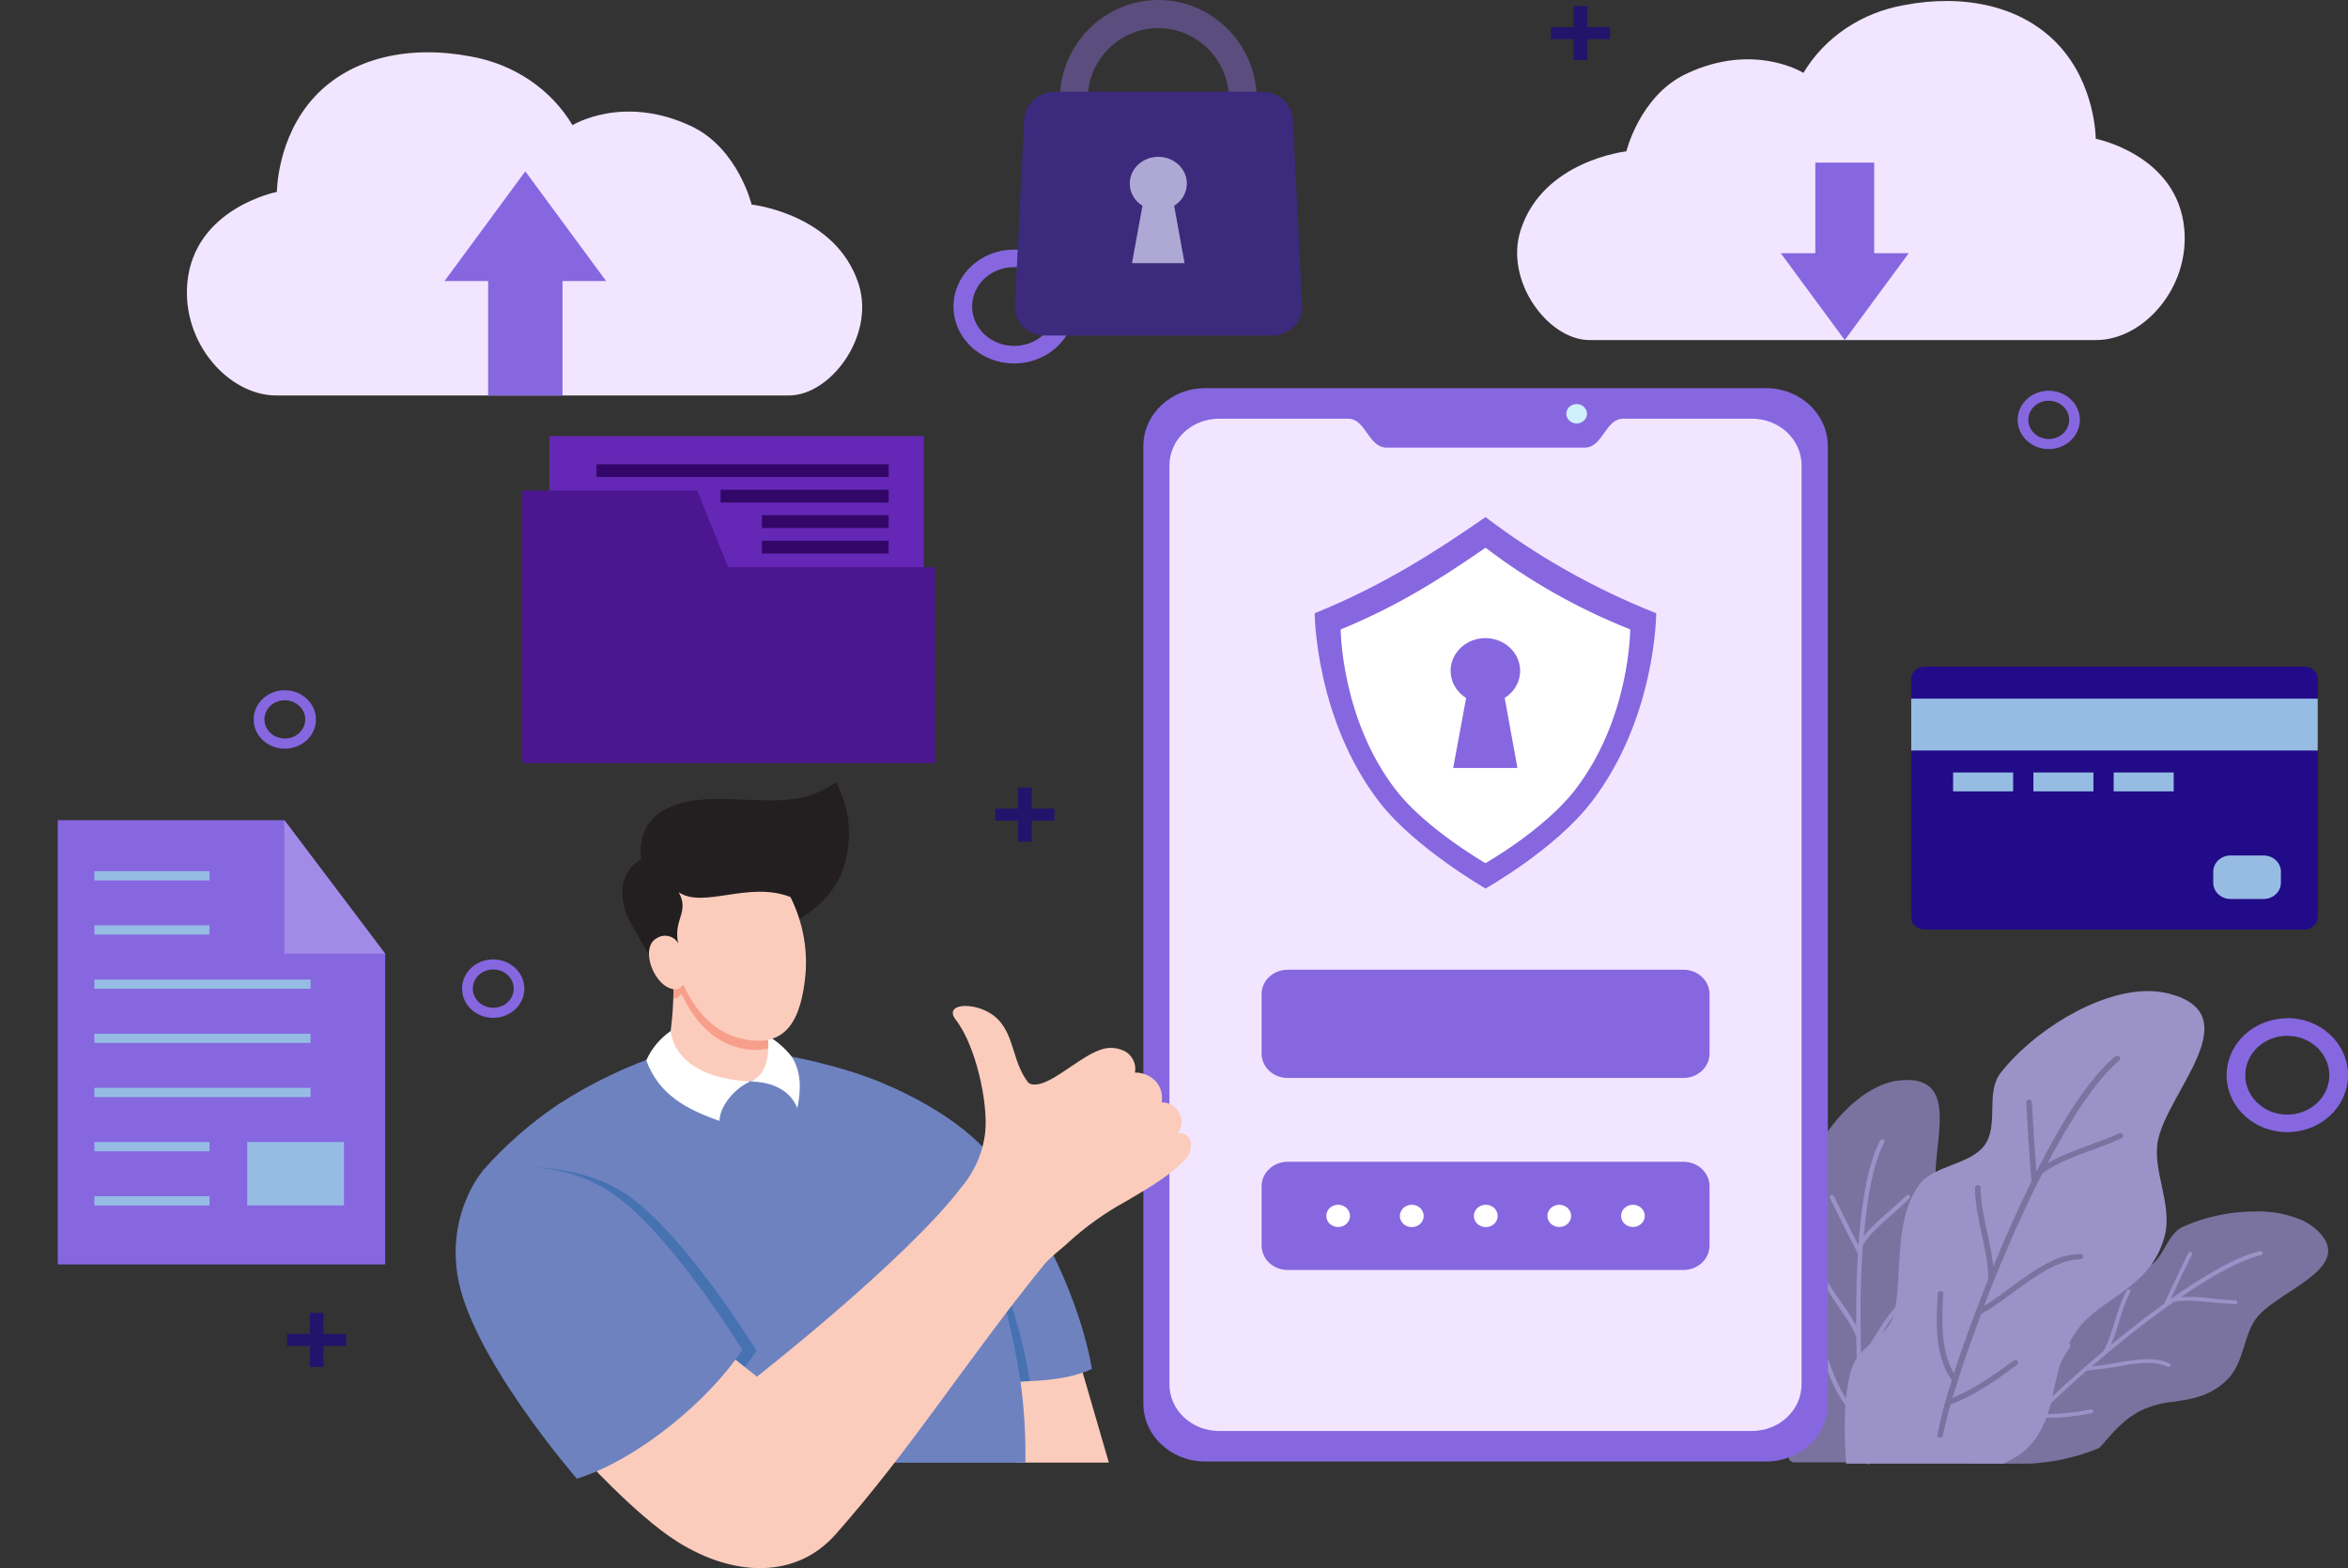 <svg width="476" height="318" viewBox="0 0 476 318" fill="none" xmlns="http://www.w3.org/2000/svg">
<rect x="0" y="0" width="476" height="318" fill="#333333" stroke="none"/>
<g clip-path="url(#clip0_266_8295)">
<path d="M457.638 245.655C452.432 245.613 447.283 246.669 442.57 248.744C439.187 250.31 438.758 255.229 435.453 256.88C432.149 258.53 427.558 256.16 424.288 257.938C418.457 261.038 416.02 268.327 412.152 272.644C410.11 274.929 405.904 274.548 403.479 276.484C399.463 279.658 395.324 289.18 395.324 289.18L400.276 296.808H409.975C411.103 296.808 412.141 296.808 413.212 296.671C414.283 296.533 415.366 296.449 416.426 296.269C417.487 296.089 418.547 295.867 419.596 295.602C420.645 295.338 421.693 295.041 422.731 294.692C423.769 294.343 424.626 294.015 425.562 293.634C427.919 291.127 429.78 288.281 433.987 286.038C436.109 285.061 438.401 284.452 440.754 284.239C444.533 283.679 448.469 283.065 451.852 279.415C455.067 275.934 454.83 270.158 457.841 266.793C462.725 261.345 477.928 256.763 469.481 249.231C468.601 248.47 467.6 247.842 466.514 247.368C463.721 246.208 460.694 245.623 457.638 245.655V245.655Z" fill="#7A73A0"/>
<path d="M458.384 253.78C458.472 253.8 458.551 253.847 458.607 253.914C458.664 253.982 458.695 254.065 458.695 254.15C458.695 254.236 458.664 254.319 458.607 254.386C458.551 254.453 458.472 254.5 458.384 254.52C454.21 255.494 448.346 258.752 442.109 263.048C445.673 262.762 449.688 263.619 453.252 263.693C453.347 263.714 453.431 263.766 453.488 263.84C453.546 263.914 453.573 264.005 453.564 264.096C453.556 264.187 453.513 264.273 453.443 264.337C453.374 264.401 453.282 264.439 453.184 264.444C448.966 264.349 444.308 263.291 440.699 263.989C437.529 266.211 434.304 268.666 431.168 271.163C428.698 273.141 426.296 275.151 424.029 277.109C426.138 276.929 428.744 276.357 431.326 275.987C432.816 275.741 434.325 275.621 435.838 275.627C437.211 275.627 438.566 275.924 439.796 276.495C439.845 276.517 439.889 276.549 439.924 276.587C439.959 276.626 439.986 276.671 440.001 276.72C440.017 276.768 440.022 276.819 440.016 276.87C440.01 276.92 439.993 276.969 439.966 277.013C439.94 277.057 439.905 277.096 439.863 277.127C439.821 277.158 439.773 277.181 439.722 277.195C439.671 277.209 439.617 277.213 439.564 277.207C439.511 277.201 439.46 277.186 439.413 277.161C437.394 276.103 434.473 276.283 431.439 276.728C428.671 277.271 425.874 277.67 423.059 277.923C420.217 280.409 417.623 282.79 415.435 284.885C414.773 285.534 414.153 286.147 413.574 286.726C417.042 286.82 420.509 286.508 423.894 285.795H424.018C424.112 285.81 424.198 285.856 424.26 285.924C424.322 285.993 424.356 286.08 424.356 286.17C424.356 286.26 424.322 286.347 424.26 286.416C424.198 286.485 424.112 286.531 424.018 286.546C420.361 287.345 416.6 287.644 412.852 287.435C411.487 288.821 410.405 290.005 409.694 290.884C409.625 290.95 409.533 290.99 409.434 290.997C409.336 291.004 409.238 290.977 409.16 290.921C409.081 290.865 409.026 290.785 409.006 290.694C408.986 290.603 409.002 290.509 409.051 290.429C410.811 288.342 412.693 286.35 414.69 284.462C414.217 280.325 416.878 275.998 418.976 272.718C418.999 272.668 419.034 272.623 419.077 272.587C419.12 272.551 419.17 272.523 419.226 272.507C419.281 272.49 419.339 272.485 419.397 272.492C419.454 272.498 419.51 272.516 419.559 272.544C419.609 272.572 419.651 272.61 419.684 272.655C419.717 272.7 419.739 272.751 419.749 272.804C419.759 272.858 419.756 272.913 419.742 272.965C419.727 273.018 419.701 273.067 419.664 273.109C417.691 276.209 415.345 280.134 415.446 283.742C417.499 281.795 419.867 279.627 422.45 277.394C422.473 277.344 422.507 277.3 422.55 277.263C422.593 277.227 422.643 277.199 422.698 277.183C423.894 276.125 425.134 275.067 426.398 274.009C428.473 270.369 429.093 265.28 431.146 261.694C431.182 261.626 431.239 261.571 431.31 261.535C431.38 261.499 431.461 261.484 431.541 261.493C431.607 261.499 431.671 261.521 431.726 261.556C431.782 261.591 431.827 261.638 431.859 261.694C431.89 261.749 431.906 261.811 431.906 261.874C431.905 261.937 431.888 261.998 431.856 262.053C430.187 264.963 429.499 269.174 427.931 272.739C428.811 272.009 429.702 271.279 430.616 270.549C433.289 268.433 436.018 266.317 438.736 264.37C440.27 261.017 442.12 257.239 443.631 254.066C443.664 253.987 443.724 253.922 443.803 253.882C443.881 253.841 443.972 253.828 444.06 253.843C444.122 253.852 444.182 253.875 444.233 253.91C444.285 253.944 444.327 253.989 444.356 254.042C444.386 254.094 444.402 254.152 444.403 254.211C444.405 254.271 444.391 254.329 444.364 254.383C442.988 257.165 441.443 260.403 440.045 263.429C446.812 258.636 453.353 254.848 458.09 253.738L458.384 253.78Z" fill="#9B92C7"/>
<path d="M386.832 219.004C386.313 218.995 385.793 219.016 385.276 219.067C376.253 219.903 367.648 231.34 365.313 239.973C364.287 243.75 368.358 247.686 367.444 251.484C366.531 255.282 361.061 257.208 360.249 261.006C358.805 267.862 363.565 275.067 364.636 281.235C365.211 284.515 361.805 287.583 361.794 290.873C361.867 292.672 362.209 294.453 362.809 296.163L363.508 296.544H390.577C392.052 295.033 393.001 293.136 393.295 291.106C394.265 285.118 391.039 280.907 392.494 273.734C393.791 267.534 400.885 263.513 399.532 254.817C398.754 249.76 393.396 245.76 392.562 240.947C391.434 234.482 396.013 222.876 390.306 219.787C389.24 219.249 388.043 218.979 386.832 219.004V219.004Z" fill="#7A73A0"/>
<path d="M381.294 231.149C381.374 231.088 381.474 231.055 381.577 231.054C381.681 231.054 381.781 231.087 381.861 231.147C381.942 231.208 381.998 231.293 382.02 231.388C382.042 231.482 382.028 231.581 381.982 231.668C379.828 235.667 378.519 242.681 377.831 250.712C380.143 247.696 383.831 245.136 386.482 242.385C386.567 242.312 386.679 242.271 386.795 242.273C386.911 242.275 387.022 242.318 387.104 242.394C387.187 242.47 387.235 242.573 387.239 242.682C387.243 242.791 387.202 242.897 387.125 242.978C383.978 246.236 379.636 249.135 377.651 252.5C377.346 256.605 377.2 260.964 377.177 265.196C377.177 268.581 377.177 271.945 377.324 275.151C378.688 273.342 380.076 270.919 381.61 268.571C382.471 267.211 383.464 265.929 384.576 264.741C385.562 263.646 386.805 262.78 388.208 262.212C388.263 262.192 388.322 262.182 388.382 262.183C388.442 262.184 388.5 262.196 388.555 262.219C388.609 262.242 388.659 262.274 388.7 262.315C388.741 262.355 388.773 262.403 388.794 262.455C388.835 262.561 388.831 262.677 388.783 262.779C388.734 262.882 388.645 262.963 388.535 263.005C386.166 263.852 384.159 266.264 382.365 268.983C380.84 271.555 379.168 274.049 377.358 276.453C377.527 280.494 377.775 284.271 378.068 287.509C378.063 287.533 378.063 287.558 378.068 287.583C378.158 288.567 378.249 289.498 378.35 290.386C380.96 287.723 383.196 284.758 385.004 281.563L385.095 281.467C385.168 281.382 385.274 281.327 385.391 281.315C385.507 281.303 385.624 281.335 385.715 281.404C385.806 281.473 385.865 281.573 385.877 281.682C385.89 281.791 385.856 281.9 385.783 281.986C383.764 285.16 381.576 288.736 378.474 291.444C378.734 293.56 379.004 295.232 379.286 296.427C379.303 296.534 379.277 296.642 379.212 296.731C379.147 296.819 379.048 296.881 378.936 296.904C378.824 296.927 378.707 296.909 378.609 296.854C378.51 296.799 378.438 296.711 378.406 296.607C377.813 293.698 377.402 290.759 377.177 287.805C373.117 285.181 371.188 279.965 369.745 275.913C369.716 275.833 369.714 275.747 369.738 275.666C369.762 275.585 369.812 275.513 369.88 275.458C369.936 275.413 370.004 275.381 370.076 275.366C370.148 275.352 370.224 275.354 370.295 275.372C370.366 275.391 370.432 275.426 370.485 275.474C370.539 275.523 370.579 275.582 370.602 275.648C371.955 279.457 373.76 284.112 377.076 286.683C376.816 283.657 376.591 280.219 376.444 276.548C376.419 276.493 376.406 276.433 376.406 276.373C376.406 276.313 376.419 276.254 376.444 276.199C376.376 274.495 376.331 272.76 376.297 270.983C374.549 266.751 370.433 262.519 368.707 258.287C368.677 258.234 368.66 258.176 368.655 258.117C368.651 258.057 368.66 257.997 368.682 257.942C368.705 257.886 368.739 257.835 368.784 257.792C368.828 257.75 368.882 257.716 368.941 257.695C369 257.673 369.063 257.663 369.127 257.666C369.19 257.669 369.253 257.684 369.309 257.711C369.366 257.738 369.416 257.776 369.456 257.822C369.496 257.869 369.525 257.922 369.542 257.98C370.951 261.408 374.222 265.016 376.309 268.835C376.309 267.608 376.309 266.37 376.309 265.132C376.309 261.471 376.444 257.8 376.658 254.245C374.752 250.606 372.677 246.448 370.963 242.914C370.924 242.829 370.914 242.735 370.934 242.644C370.954 242.553 371.004 242.47 371.075 242.406C371.129 242.363 371.194 242.332 371.263 242.316C371.332 242.3 371.405 242.3 371.474 242.316C371.543 242.331 371.608 242.362 371.662 242.405C371.716 242.449 371.759 242.503 371.786 242.565C373.286 245.665 375.068 249.23 376.76 252.521C377.38 243.697 378.722 235.815 381.181 231.255C381.212 231.205 381.25 231.159 381.294 231.118V231.149Z" fill="#9B92C7"/>
<path d="M435.497 200.976C424.85 200.976 411.812 209.493 405.564 217.586C402.44 221.628 405.316 228.166 402.304 232.25C399.293 236.334 391.815 236.239 388.928 240.439C383.751 247.961 385.793 258.657 383.966 266.486C382.984 270.644 377.413 272.76 375.71 276.707C373.33 282.261 374.018 293.518 374.266 296.808H406.117C408.429 295.602 410.876 294.64 413.143 290.99C417.316 284.282 415.523 277.818 420.937 269.936C425.617 263.122 436.095 261.472 438.87 250.511C440.482 244.163 436.106 237 437.55 230.896C439.873 221.004 455.844 205.821 439.885 201.536C438.457 201.161 436.98 200.972 435.497 200.976V200.976Z" fill="#9B92C7"/>
<path d="M429.049 214.158C429.176 214.11 429.318 214.107 429.448 214.149C429.579 214.191 429.689 214.275 429.758 214.386C429.828 214.498 429.852 214.629 429.828 214.756C429.803 214.883 429.731 214.997 429.624 215.079C425.034 218.887 419.936 226.664 415.086 235.9C419.372 233.34 425.045 231.932 429.59 229.827H429.646C429.716 229.799 429.791 229.785 429.866 229.784C429.942 229.783 430.017 229.797 430.087 229.823C430.158 229.85 430.221 229.889 430.275 229.938C430.329 229.988 430.372 230.047 430.402 230.113C430.432 230.178 430.447 230.248 430.448 230.319C430.449 230.39 430.435 230.46 430.406 230.526C430.378 230.592 430.336 230.652 430.283 230.703C430.23 230.753 430.167 230.794 430.098 230.822C424.718 233.308 418.086 234.842 414.026 237.963C411.59 242.735 409.232 247.813 407.044 252.912C405.319 256.933 403.661 260.953 402.217 264.836C404.755 263.291 407.642 260.964 410.642 258.89C412.354 257.656 414.181 256.568 416.101 255.642C417.843 254.785 419.773 254.318 421.74 254.277C421.894 254.28 422.04 254.339 422.148 254.442C422.255 254.545 422.315 254.683 422.315 254.827C422.315 254.899 422.3 254.97 422.271 255.036C422.241 255.102 422.198 255.162 422.143 255.213C422.088 255.263 422.024 255.302 421.952 255.329C421.881 255.355 421.805 255.368 421.729 255.367C418.469 255.367 414.872 257.324 411.353 259.758C407.834 262.191 404.642 264.868 401.642 266.444C399.792 271.332 398.191 275.966 396.905 279.933C396.911 279.961 396.911 279.99 396.905 280.018C396.521 281.235 396.16 282.399 395.777 283.488C400.288 281.669 404.36 278.696 408.183 275.924C408.232 275.893 408.285 275.868 408.341 275.85C408.47 275.806 408.611 275.806 408.739 275.851C408.867 275.896 408.974 275.982 409.041 276.094C409.107 276.206 409.129 276.337 409.102 276.463C409.075 276.589 409.001 276.701 408.894 276.781C404.879 279.711 400.491 282.949 395.427 284.8C394.683 287.403 394.153 289.561 393.871 291.148C393.832 291.276 393.745 291.387 393.625 291.458C393.505 291.529 393.361 291.557 393.221 291.534C393.081 291.512 392.954 291.442 392.866 291.337C392.778 291.233 392.734 291.101 392.743 290.968C393.5 287.224 394.479 283.522 395.675 279.881C392.157 274.95 392.495 267.872 392.822 262.413C392.81 262.334 392.817 262.254 392.842 262.178C392.867 262.102 392.909 262.032 392.966 261.973C393.024 261.914 393.094 261.868 393.172 261.838C393.251 261.808 393.335 261.794 393.42 261.798C393.505 261.802 393.588 261.823 393.662 261.861C393.737 261.898 393.802 261.951 393.853 262.015C393.904 262.079 393.939 262.152 393.955 262.23C393.972 262.308 393.97 262.389 393.95 262.466C393.634 267.608 393.42 274.009 396.104 278.495C397.311 274.77 398.788 270.581 400.458 266.137C400.45 266.059 400.461 265.981 400.49 265.907C400.52 265.834 400.566 265.768 400.627 265.714C401.394 263.662 402.217 261.567 403.074 259.44C403.142 253.579 400.334 246.744 400.401 240.968C400.384 240.889 400.386 240.809 400.407 240.731C400.427 240.654 400.466 240.581 400.52 240.519C400.574 240.458 400.642 240.408 400.719 240.374C400.796 240.339 400.88 240.322 400.965 240.322C401.05 240.322 401.134 240.339 401.211 240.374C401.288 240.408 401.356 240.458 401.41 240.519C401.464 240.581 401.503 240.654 401.523 240.731C401.544 240.809 401.546 240.889 401.529 240.968C401.473 245.686 403.559 251.421 404.078 256.838C404.687 255.367 405.307 253.896 405.939 252.415C407.811 248.067 409.785 243.74 411.826 239.592C411.409 234.419 411.026 228.536 410.766 223.564C410.755 223.446 410.787 223.329 410.857 223.231C410.927 223.133 411.03 223.06 411.15 223.024C411.235 222.996 411.325 222.987 411.415 222.997C411.504 223.008 411.59 223.038 411.664 223.086C411.739 223.133 411.8 223.196 411.844 223.27C411.888 223.344 411.913 223.426 411.917 223.511C412.142 227.88 412.469 232.916 412.83 237.593C418.018 227.351 423.579 218.549 428.812 214.201C428.869 214.155 428.934 214.12 429.004 214.095L429.049 214.158Z" fill="#7A73A0"/>
<path d="M358.017 78.714H244.318C237.397 78.714 231.787 83.977 231.787 90.469V284.62C231.787 291.112 237.397 296.375 244.318 296.375H358.017C364.937 296.375 370.547 291.112 370.547 284.62V90.469C370.547 83.977 364.937 78.714 358.017 78.714Z" fill="#8667E0"/>
<path d="M247.225 84.904C245.895 84.894 244.576 85.131 243.344 85.603C242.112 86.074 240.992 86.769 240.048 87.648C239.104 88.528 238.356 89.574 237.845 90.726C237.335 91.879 237.073 93.114 237.074 94.362V280.716C237.071 281.965 237.332 283.202 237.842 284.356C238.352 285.509 239.1 286.557 240.044 287.437C240.988 288.318 242.109 289.014 243.341 289.486C244.574 289.957 245.894 290.195 247.225 290.185H355.138C356.464 290.187 357.776 289.943 359.001 289.467C360.226 288.992 361.338 288.294 362.275 287.415C363.212 286.535 363.954 285.49 364.46 284.341C364.965 283.192 365.224 281.96 365.221 280.716V94.362C365.224 93.119 364.965 91.888 364.46 90.739C363.954 89.591 363.211 88.547 362.275 87.668C361.338 86.789 360.225 86.092 359 85.618C357.776 85.144 356.463 84.901 355.138 84.904H329.085C325.385 84.904 325.013 90.776 321.19 90.776H281.185C277.316 90.776 276.944 84.904 273.29 84.904H247.225Z" fill="#F2E5FF"/>
<path d="M321.731 83.909C321.725 84.429 321.502 84.927 321.11 85.294C320.718 85.662 320.188 85.871 319.633 85.877C319.356 85.877 319.082 85.826 318.827 85.726C318.571 85.626 318.339 85.479 318.144 85.295C317.95 85.114 317.796 84.898 317.691 84.66C317.586 84.422 317.533 84.166 317.535 83.909C317.532 83.65 317.584 83.393 317.689 83.153C317.793 82.913 317.948 82.695 318.143 82.511C318.338 82.328 318.571 82.183 318.827 82.085C319.083 81.987 319.357 81.938 319.633 81.941C319.907 81.941 320.179 81.991 320.432 82.089C320.686 82.187 320.916 82.331 321.111 82.513C321.505 82.883 321.728 83.385 321.731 83.909V83.909Z" fill="#CEF0FA"/>
<path d="M234.82 5.702C242.715 5.702 249.155 12.167 249.155 20.218C249.155 28.269 242.805 34.723 234.82 34.723C226.835 34.723 220.485 28.259 220.485 20.218C220.485 12.177 226.925 5.702 234.82 5.702ZM234.82 -0C223.823 -0 214.846 9.077 214.846 20.218C214.846 31.359 223.869 40.426 234.82 40.426C245.771 40.426 254.783 31.348 254.783 20.218C254.783 9.088 245.862 -0 234.82 -0Z" fill="#5B4D7D"/>
<path d="M205.596 54.169C207.28 54.169 208.926 54.638 210.327 55.515C211.727 56.393 212.819 57.64 213.463 59.1C214.108 60.56 214.276 62.166 213.948 63.715C213.619 65.265 212.808 66.688 211.617 67.805C210.426 68.922 208.909 69.683 207.257 69.991C205.605 70.299 203.893 70.141 202.337 69.537C200.781 68.932 199.451 67.908 198.516 66.595C197.58 65.281 197.081 63.737 197.081 62.157C197.076 61.107 197.293 60.066 197.72 59.095C198.146 58.124 198.773 57.242 199.565 56.499C200.356 55.757 201.297 55.168 202.332 54.769C203.367 54.368 204.476 54.165 205.596 54.169V54.169ZM205.596 50.614C203.162 50.614 200.783 51.291 198.76 52.559C196.736 53.828 195.159 55.63 194.228 57.74C193.296 59.849 193.053 62.17 193.527 64.409C194.002 66.648 195.174 68.704 196.895 70.319C198.616 71.933 200.808 73.032 203.195 73.478C205.582 73.923 208.056 73.695 210.305 72.821C212.553 71.947 214.475 70.468 215.827 68.57C217.179 66.671 217.901 64.44 217.901 62.157C217.892 59.098 216.593 56.167 214.287 54.004C211.981 51.841 208.857 50.623 205.596 50.614V50.614Z" fill="#8667E0"/>
<path d="M213.785 18.61H255.933C257.562 18.632 259.117 19.249 260.269 20.329C261.421 21.41 262.079 22.869 262.102 24.397L263.974 62.252C263.988 63.016 263.838 63.774 263.533 64.482C263.227 65.19 262.773 65.833 262.198 66.373C261.622 66.913 260.937 67.339 260.182 67.625C259.427 67.911 258.619 68.052 257.805 68.039H211.912C211.098 68.052 210.29 67.911 209.535 67.625C208.781 67.339 208.095 66.913 207.519 66.373C206.944 65.833 206.49 65.19 206.185 64.482C205.88 63.774 205.729 63.016 205.743 62.252L207.615 24.397C207.639 22.869 208.296 21.41 209.448 20.329C210.6 19.249 212.156 18.632 213.785 18.61V18.61Z" fill="#3C2A7C"/>
<path d="M234.819 31.803C233.579 31.801 232.37 32.173 231.373 32.865C230.376 33.557 229.643 34.532 229.283 35.645C228.922 36.758 228.953 37.951 229.371 39.046C229.789 40.142 230.573 41.081 231.604 41.727L229.484 53.365H240.142L238.033 41.727C239.065 41.081 239.848 40.142 240.266 39.046C240.685 37.951 240.716 36.758 240.355 35.645C239.995 34.532 239.261 33.557 238.264 32.865C237.267 32.173 236.059 31.801 234.819 31.803V31.803Z" fill="url(#paint0_linear_266_8295)"/>
<path d="M187.292 88.437H111.398V145.389H187.292V88.437Z" fill="#6527B5"/>
<path d="M180.153 94.14H120.918V96.732H180.153V94.14Z" fill="#320769"/>
<path d="M180.151 99.314H146.078V101.906H180.151V99.314Z" fill="#320769"/>
<path d="M180.151 104.476H154.447V107.069H180.151V104.476Z" fill="#320769"/>
<path d="M180.151 109.65H154.447V112.242H180.151V109.65Z" fill="#320769"/>
<path d="M105.883 99.472H141.331L147.613 115.014H189.513V154.742H105.883V99.472Z" fill="#4B168F"/>
<path d="M11.709 166.316H57.647L78.083 193.4V256.404H11.709V166.316Z" fill="#8667E0"/>
<path d="M57.645 166.316L78.081 193.4H57.645V166.316Z" fill="#A28AE7"/>
<path d="M42.475 176.663H19.129V178.536H42.475V176.663Z" fill="#96BCE4"/>
<path d="M42.475 187.645H19.129V189.518H42.475V187.645Z" fill="#96BCE4"/>
<path d="M62.957 198.637H19.129V200.51H62.957V198.637Z" fill="#96BCE4"/>
<path d="M62.957 209.619H19.129V211.492H62.957V209.619Z" fill="#96BCE4"/>
<path d="M62.957 220.601H19.129V222.474H62.957V220.601Z" fill="#96BCE4"/>
<path d="M42.475 231.594H19.129V233.467H42.475V231.594Z" fill="#96BCE4"/>
<path d="M42.475 242.576H19.129V244.448H42.475V242.576Z" fill="#96BCE4"/>
<path d="M218.534 275.067L203.285 277.595L206.015 296.597H224.793L218.534 275.067Z" fill="#FBCCBC"/>
<path d="M135.241 213.439C127.376 216.014 119.917 219.572 113.067 224.019C107.393 227.864 102.268 232.376 97.818 237.445L122.958 296.618H207.874C207.96 291.115 207.628 285.614 206.882 280.156C212.036 279.997 217.033 279.584 221.341 277.616C221.341 277.616 218.77 257.747 201.728 235.456C196.449 228.557 187.404 223.236 179.171 219.734C169.02 215.407 156.128 213.46 156.128 213.46L135.241 213.439Z" fill="url(#paint1_linear_266_8295)"/>
<path d="M199.316 250.606C202.799 260.21 205.333 270.095 206.884 280.134L208.779 280.06C207.141 269.869 203.954 259.95 199.316 250.606V250.606Z" fill="#4772B2"/>
<path d="M105.871 236.704C103.169 236.709 100.473 236.95 97.818 237.423L122.958 296.597H127.876C138.128 291.095 148.29 281.785 153.365 273.913C153.365 273.913 139.211 250.765 127.368 242.459C120.466 237.624 111.984 236.641 105.871 236.704Z" fill="#4772B2"/>
<path d="M144.649 272.157L153.446 279.172C153.446 279.172 183.639 255.547 194.928 240.735C197.631 237.504 199.298 233.618 199.733 229.531C200.331 223.754 197.883 212.106 193.767 206.805C190.879 203.102 198.955 202.944 202.553 206.964C205.666 210.434 205.305 215.354 208.361 219.417C208.97 220.221 210.538 219.946 211.519 219.575C215.015 218.232 219.268 214.285 222.877 212.952C223.762 212.589 224.73 212.439 225.693 212.515C226.656 212.59 227.583 212.89 228.392 213.386C229.048 213.859 229.553 214.492 229.851 215.216C230.15 215.94 230.23 216.727 230.084 217.491C230.933 217.486 231.772 217.664 232.536 218.011C233.3 218.357 233.97 218.864 234.494 219.491C234.942 220.068 235.261 220.725 235.432 221.421C235.603 222.118 235.621 222.839 235.486 223.543C236.144 223.53 236.794 223.678 237.373 223.97C237.952 224.263 238.44 224.692 238.791 225.214C239.277 225.871 239.537 226.652 239.537 227.452C239.537 228.252 239.277 229.033 238.791 229.69C238.791 229.69 241.046 229.69 241.362 231.552C241.476 232.12 241.461 232.705 241.319 233.268C241.177 233.831 240.912 234.36 240.539 234.821C237.629 237.995 234.133 240.195 228.256 243.613C224.097 245.893 220.242 248.632 216.775 251.77C214.993 253.473 213.008 254.775 211.474 256.679C196.203 275.522 184.631 293.963 169.326 311.229C161.431 320.084 148.923 319.926 137.306 312.625C128.689 307.209 117.23 294.417 117.23 294.417C121.528 282.716 130.393 275.067 144.649 272.157Z" fill="#FBCCBC"/>
<path d="M116.948 299.866C129.513 295.92 144.017 283.658 150.457 273.723C150.457 273.723 136.314 250.574 124.516 242.269C112.257 233.678 97.876 237.423 97.876 237.423C97.876 237.423 90.805 245.496 92.7 258.329C95.068 274.696 116.948 299.866 116.948 299.866Z" fill="url(#paint2_linear_266_8295)"/>
<path d="M136.29 194.723C136.824 200.978 136.471 207.271 135.241 213.439C133.854 219.787 158.114 223.754 156.118 213.439C155.434 209.363 155.26 205.227 155.599 201.113L136.29 194.723Z" fill="#FBCCBC"/>
<path d="M135.942 209.09C133.758 210.619 132.055 212.674 131.014 215.036C133.574 221.934 139.089 224.95 145.856 227.298C145.946 224.029 149.24 220.538 152.071 219.321C143.961 218.887 136.98 215.925 135.942 209.09Z" fill="white"/>
<path d="M136.289 194.723C136.515 197.309 136.587 199.905 136.503 202.499C137.834 202.563 137.97 201.166 138.229 201.716C141.229 208.064 145.357 211.323 149.575 212.391C151.645 213.026 153.866 213.085 155.97 212.561C155.41 208.768 155.286 204.931 155.598 201.113L136.289 194.723Z" fill="#F79F8B"/>
<path d="M152.068 219.321C155.531 218.105 156.117 213.439 155.621 210.021C157.469 211.113 159.09 212.511 160.403 214.148C162.501 217.258 162.411 221.056 161.633 224.728C160.505 221.691 157.335 219.364 152.068 219.321Z" fill="white"/>
<path d="M161.396 186.777C161.396 186.777 169.224 182.852 171.254 175.139C172.84 169.621 172.214 163.749 169.494 158.635C167.463 160.047 165.168 161.092 162.727 161.714C153.704 163.65 142.606 159.851 134.632 164.242C128.655 167.532 129.997 174.261 129.997 174.261C128.928 174.848 128.027 175.67 127.373 176.656C126.718 177.642 126.33 178.763 126.241 179.922C125.981 182.427 126.552 184.947 127.876 187.137C129.095 189.465 132.219 194.723 132.219 194.723L161.396 186.777Z" fill="#231F20"/>
<path d="M160.245 181.9C162.89 187.193 163.898 193.077 163.155 198.881C162.027 208.18 158.384 212.687 149.936 210.519C145.718 209.461 141.59 206.287 138.601 199.854C138.342 199.293 138.195 200.7 136.853 200.626C132.68 200.415 129.511 192.163 133.165 190.237C133.513 190.013 133.909 189.861 134.325 189.793C134.742 189.725 135.169 189.741 135.577 189.842C135.986 189.942 136.367 190.124 136.694 190.375C137.021 190.625 137.287 190.939 137.474 191.295C136.459 186.312 139.831 185.063 137.598 180.937C142.583 184.333 151.752 178.599 160.245 181.9Z" fill="#FBCCBC"/>
<path d="M301.16 104.857C311.653 112.854 323.299 119.418 335.751 124.356C335.751 124.356 335.751 145.685 322.533 162.772C315.168 172.294 301.16 180.176 301.16 180.176C301.16 180.176 286.926 171.997 279.731 162.772C266.602 145.844 266.523 124.356 266.523 124.356C280.407 118.728 290.919 111.946 301.16 104.857Z" fill="#8667E0"/>
<path d="M301.16 111.068C310.053 117.86 319.926 123.438 330.485 127.636C330.485 127.636 330.485 145.727 319.274 160.222C313.014 168.294 301.138 175.034 301.138 175.034C301.138 175.034 289.058 168.083 283.002 160.222C271.859 145.844 271.791 127.636 271.791 127.636C283.555 122.832 292.465 117.077 301.16 111.068Z" fill="white"/>
<path d="M301.161 129.403C299.643 129.398 298.165 129.852 296.944 130.698C295.723 131.544 294.826 132.736 294.384 134.098C293.942 135.459 293.98 136.919 294.492 138.259C295.003 139.599 295.962 140.749 297.224 141.538L294.597 155.736H307.623L305.04 141.527C306.298 140.737 307.251 139.588 307.759 138.251C308.268 136.914 308.305 135.46 307.865 134.101C307.426 132.743 306.532 131.553 305.317 130.707C304.102 129.861 302.629 129.404 301.116 129.403H301.161Z" fill="#8667E0"/>
<path d="M341.29 196.649H261.032C258.117 196.649 255.754 198.865 255.754 201.6V213.64C255.754 216.374 258.117 218.591 261.032 218.591H341.29C344.206 218.591 346.569 216.374 346.569 213.64V201.6C346.569 198.865 344.206 196.649 341.29 196.649Z" fill="#8667E0"/>
<path d="M261.031 235.593H341.289C342.689 235.593 344.031 236.115 345.021 237.043C346.011 237.972 346.567 239.231 346.567 240.544V252.574C346.567 253.89 346.01 255.152 345.018 256.082C344.026 257.013 342.681 257.536 341.278 257.536H261.042C259.642 257.536 258.3 257.014 257.31 256.085C256.32 255.157 255.764 253.898 255.764 252.584V240.544C255.764 239.233 256.318 237.975 257.306 237.047C258.293 236.119 259.633 235.596 261.031 235.593V235.593Z" fill="#8667E0"/>
<path d="M303.618 246.564C303.62 247.013 303.481 247.452 303.216 247.826C302.952 248.2 302.575 248.492 302.133 248.665C301.692 248.837 301.206 248.883 300.737 248.796C300.267 248.709 299.836 248.493 299.498 248.176C299.16 247.859 298.93 247.454 298.837 247.014C298.744 246.574 298.793 246.118 298.977 245.704C299.161 245.29 299.472 244.936 299.871 244.688C300.269 244.44 300.738 244.309 301.216 244.311C301.853 244.311 302.464 244.548 302.915 244.971C303.365 245.394 303.618 245.967 303.618 246.564V246.564Z" fill="white"/>
<path d="M318.508 246.565C318.508 247.01 318.367 247.446 318.103 247.817C317.839 248.187 317.464 248.476 317.025 248.647C316.586 248.817 316.103 248.862 315.637 248.775C315.171 248.688 314.743 248.473 314.407 248.158C314.071 247.843 313.842 247.441 313.749 247.004C313.657 246.567 313.704 246.114 313.886 245.702C314.068 245.29 314.376 244.938 314.771 244.691C315.166 244.443 315.63 244.311 316.105 244.311C316.743 244.311 317.354 244.548 317.804 244.971C318.255 245.394 318.508 245.967 318.508 246.565Z" fill="white"/>
<path d="M333.439 246.564C333.439 247.011 333.298 247.447 333.034 247.818C332.769 248.188 332.393 248.477 331.954 248.647C331.514 248.818 331.031 248.862 330.564 248.774C330.098 248.686 329.67 248.47 329.334 248.154C328.999 247.838 328.771 247.435 328.68 246.998C328.588 246.56 328.637 246.106 328.821 245.695C329.004 245.283 329.314 244.932 329.711 244.686C330.107 244.439 330.573 244.309 331.048 244.311C331.363 244.311 331.675 244.369 331.966 244.483C332.257 244.596 332.521 244.762 332.743 244.972C332.965 245.181 333.141 245.43 333.261 245.703C333.38 245.976 333.441 246.269 333.439 246.564V246.564Z" fill="white"/>
<path d="M288.618 246.564C288.62 247.013 288.48 247.452 288.216 247.826C287.952 248.2 287.575 248.492 287.133 248.665C286.692 248.837 286.206 248.883 285.737 248.796C285.267 248.709 284.836 248.493 284.498 248.176C284.16 247.859 283.93 247.454 283.837 247.014C283.744 246.574 283.793 246.118 283.977 245.704C284.161 245.29 284.472 244.936 284.871 244.688C285.269 244.44 285.738 244.309 286.216 244.311C286.853 244.311 287.464 244.548 287.915 244.971C288.365 245.394 288.618 245.967 288.618 246.564V246.564Z" fill="white"/>
<path d="M273.676 246.564C273.676 247.01 273.535 247.446 273.271 247.816C273.007 248.187 272.632 248.476 272.193 248.646C271.754 248.817 271.271 248.862 270.805 248.775C270.339 248.688 269.911 248.473 269.575 248.158C269.239 247.843 269.01 247.441 268.917 247.004C268.825 246.567 268.872 246.114 269.054 245.702C269.236 245.29 269.544 244.938 269.939 244.691C270.334 244.443 270.798 244.311 271.273 244.311C271.589 244.31 271.902 244.367 272.195 244.48C272.487 244.592 272.752 244.758 272.975 244.968C273.199 245.177 273.376 245.426 273.496 245.7C273.616 245.974 273.677 246.268 273.676 246.564V246.564Z" fill="white"/>
<path d="M159.953 80.196H56.021C46.412 80.196 36.848 69.616 37.976 57.333C39.408 42.172 56.134 38.913 56.134 38.913C56.134 38.913 56.134 27.867 63.792 19.605C71.225 11.617 83.045 9.109 95.372 11.437C99.701 12.192 103.799 13.833 107.374 16.243C110.949 18.653 113.914 21.773 116.057 25.381C116.057 25.381 126.275 19.033 140.193 25.614C149.611 30.1 152.374 41.484 152.374 41.484C152.374 41.484 169.506 43.346 174.074 57.618C177.424 68.103 168.378 80.196 159.953 80.196Z" fill="#F2E5FF"/>
<path d="M106.492 34.744L90.115 56.994H98.958V80.196H114.037V56.994H122.879L106.492 34.744Z" fill="#8667E0"/>
<path d="M322.216 68.96H424.952C434.46 68.96 443.945 58.443 442.806 46.361C441.385 31.369 424.862 28.142 424.862 28.142C424.862 28.142 424.862 17.224 417.294 9.099C409.94 1.206 398.256 -1.28 386.064 1.026C381.785 1.767 377.734 3.384 374.198 5.761C370.661 8.138 367.727 11.218 365.604 14.78C365.604 14.78 355.51 8.432 341.75 15.013C332.446 19.446 329.705 30.692 329.705 30.692C329.705 30.692 312.787 32.533 308.276 46.657C304.937 57.005 313.881 68.96 322.216 68.96Z" fill="#F2E5FF"/>
<path d="M373.976 68.96L361.006 51.344H368.01V32.977H379.943V51.344H386.946L373.976 68.96Z" fill="#8667E0"/>
<path d="M69.721 231.583H50.119V244.438H69.721V231.583Z" fill="#96BCE4"/>
<path d="M467.159 135.19H390.171C388.67 135.19 387.453 136.332 387.453 137.74V185.952C387.453 187.36 388.67 188.502 390.171 188.502H467.159C468.66 188.502 469.877 187.36 469.877 185.952V137.74C469.877 136.332 468.66 135.19 467.159 135.19Z" fill="url(#paint3_linear_266_8295)"/>
<path d="M469.866 141.675H387.453V152.192H469.866V141.675Z" fill="#96BCE4"/>
<path d="M408.115 156.646H395.945V160.476H408.115V156.646Z" fill="#96BCE4"/>
<path d="M424.39 156.646H412.221V160.476H424.39V156.646Z" fill="#96BCE4"/>
<path d="M440.664 156.646H428.494V160.476H440.664V156.646Z" fill="#96BCE4"/>
<path d="M458.891 173.478H452.191C450.254 173.478 448.684 174.952 448.684 176.769V179.012C448.684 180.829 450.254 182.302 452.191 182.302H458.891C460.828 182.302 462.398 180.829 462.398 179.012V176.769C462.398 174.952 460.828 173.478 458.891 173.478Z" fill="#96BCE4"/>
<path d="M213.763 166.411H209.173V170.675H206.387V166.411H201.785V163.978H206.387V159.703H209.173V163.978H213.763V166.411Z" fill="#22146B"/>
<path d="M99.997 196.585C100.818 196.585 101.621 196.813 102.303 197.241C102.986 197.669 103.518 198.277 103.832 198.988C104.146 199.7 104.228 200.483 104.068 201.238C103.908 201.993 103.512 202.687 102.932 203.231C102.352 203.776 101.612 204.147 100.807 204.297C100.002 204.447 99.167 204.37 98.409 204.075C97.65 203.781 97.002 203.282 96.546 202.641C96.09 202.001 95.847 201.248 95.847 200.478C95.845 199.967 95.951 199.46 96.16 198.987C96.368 198.514 96.673 198.084 97.059 197.722C97.445 197.36 97.903 197.074 98.407 196.878C98.911 196.683 99.452 196.584 99.997 196.585V196.585ZM99.997 194.554C98.748 194.552 97.525 194.897 96.485 195.547C95.445 196.197 94.634 197.121 94.154 198.204C93.674 199.286 93.547 200.478 93.79 201.628C94.032 202.778 94.633 203.834 95.516 204.664C96.399 205.494 97.524 206.059 98.75 206.288C99.975 206.518 101.246 206.401 102.4 205.953C103.555 205.505 104.542 204.746 105.237 203.771C105.931 202.796 106.302 201.651 106.302 200.478C106.296 198.911 105.63 197.408 104.449 196.299C103.269 195.189 101.669 194.562 99.997 194.554V194.554Z" fill="#8667E0"/>
<path d="M57.747 142.003C58.566 142.003 59.366 142.231 60.047 142.658C60.727 143.084 61.258 143.691 61.571 144.4C61.885 145.11 61.967 145.89 61.807 146.644C61.647 147.397 61.253 148.089 60.674 148.632C60.095 149.175 59.358 149.545 58.555 149.694C57.752 149.844 56.919 149.767 56.163 149.473C55.407 149.179 54.76 148.682 54.306 148.043C53.851 147.405 53.608 146.654 53.608 145.886C53.605 145.375 53.71 144.869 53.917 144.397C54.124 143.925 54.429 143.495 54.814 143.134C55.199 142.773 55.656 142.487 56.16 142.293C56.663 142.099 57.203 142 57.747 142.003ZM57.747 139.972C56.497 139.97 55.274 140.316 54.234 140.966C53.194 141.616 52.382 142.541 51.903 143.625C51.423 144.708 51.297 145.9 51.541 147.05C51.784 148.2 52.386 149.257 53.27 150.086C54.154 150.915 55.28 151.48 56.507 151.708C57.733 151.936 59.004 151.818 60.158 151.368C61.313 150.919 62.299 150.158 62.992 149.182C63.685 148.206 64.054 147.059 64.052 145.886C64.046 144.319 63.38 142.818 62.199 141.71C61.018 140.602 59.417 139.978 57.747 139.972V139.972Z" fill="#8667E0"/>
<path d="M463.696 210.053C465.38 210.053 467.026 210.522 468.426 211.399C469.827 212.277 470.918 213.525 471.563 214.984C472.207 216.444 472.376 218.05 472.047 219.599C471.719 221.149 470.908 222.572 469.717 223.689C468.526 224.806 467.009 225.567 465.357 225.875C463.705 226.184 461.993 226.025 460.437 225.421C458.881 224.816 457.551 223.792 456.615 222.479C455.68 221.165 455.18 219.621 455.18 218.041C455.176 216.991 455.393 215.95 455.819 214.979C456.246 214.008 456.873 213.126 457.664 212.383C458.456 211.641 459.396 211.053 460.432 210.653C461.467 210.253 462.576 210.049 463.696 210.053V210.053ZM463.696 206.498C461.262 206.498 458.883 207.175 456.859 208.444C454.836 209.712 453.259 211.515 452.327 213.624C451.396 215.733 451.152 218.054 451.627 220.293C452.102 222.532 453.274 224.589 454.995 226.203C456.716 227.817 458.908 228.917 461.295 229.362C463.682 229.807 466.156 229.579 468.404 228.705C470.653 227.831 472.575 226.352 473.927 224.454C475.279 222.556 476 220.324 476 218.041C476.005 216.522 475.69 215.016 475.074 213.611C474.458 212.206 473.553 210.928 472.41 209.851C471.267 208.774 469.909 207.919 468.414 207.335C466.919 206.75 465.315 206.448 463.696 206.445V206.498Z" fill="#8667E0"/>
<path d="M326.388 7.945H321.786V12.209H319.012V7.945H314.41V5.501H319.012V1.238H321.786V5.501H326.388V7.945Z" fill="#22146B"/>
<path d="M415.334 81.264C416.153 81.264 416.953 81.492 417.634 81.918C418.314 82.345 418.845 82.952 419.158 83.661C419.471 84.371 419.553 85.151 419.394 85.904C419.234 86.658 418.84 87.35 418.261 87.892C417.682 88.436 416.944 88.805 416.142 88.955C415.339 89.105 414.506 89.028 413.75 88.734C412.994 88.44 412.347 87.943 411.892 87.304C411.438 86.666 411.195 85.915 411.195 85.147C411.192 84.636 411.297 84.13 411.504 83.658C411.711 83.185 412.015 82.756 412.4 82.395C412.785 82.034 413.243 81.748 413.746 81.554C414.25 81.36 414.79 81.261 415.334 81.264V81.264ZM415.334 79.233C414.087 79.233 412.868 79.58 411.831 80.23C410.794 80.879 409.986 81.803 409.509 82.884C409.032 83.964 408.907 85.153 409.15 86.301C409.394 87.448 409.994 88.502 410.876 89.329C411.758 90.156 412.881 90.719 414.104 90.948C415.327 91.176 416.595 91.059 417.747 90.611C418.899 90.163 419.883 89.405 420.576 88.433C421.269 87.46 421.639 86.317 421.639 85.147C421.636 83.579 420.971 82.077 419.789 80.968C418.607 79.86 417.005 79.236 415.334 79.233V79.233Z" fill="#8667E0"/>
<path d="M70.175 272.94H65.573V277.204H62.799V272.94H58.197V270.496H62.799V266.233H65.573V270.496H70.175V272.94Z" fill="#22146B"/>
</g>
<defs>
<linearGradient id="paint0_linear_266_8295" x1="1591.78" y1="19959.2" x2="1903.02" y2="20072.6" gradientUnits="userSpaceOnUse">
<stop stop-color="#ADA9D4"/>
<stop offset="0.4" stop-color="#A9A5D1"/>
<stop offset="0.83" stop-color="#9F97C9"/>
<stop offset="1" stop-color="#9990C5"/>
</linearGradient>
<linearGradient id="paint1_linear_266_8295" x1="106671" y1="46498.5" x2="111823" y2="53887.4" gradientUnits="userSpaceOnUse">
<stop stop-color="#6E82C0"/>
<stop offset="1" stop-color="#4B77BB"/>
</linearGradient>
<linearGradient id="paint2_linear_266_8295" x1="50202.7" y1="35434.9" x2="54348.1" y2="39110.9" gradientUnits="userSpaceOnUse">
<stop stop-color="#6E82C0"/>
<stop offset="1" stop-color="#4B77BB"/>
</linearGradient>
<linearGradient id="paint3_linear_266_8295" x1="60846.8" y1="42234.1" x2="60846.8" y2="29550.7" gradientUnits="userSpaceOnUse">
<stop stop-color="#02164A"/>
<stop offset="1" stop-color="#220B88"/>
</linearGradient>
<clipPath id="clip0_266_8295">
<rect width="476" height="318" fill="white"/>
</clipPath>
</defs>
</svg>
